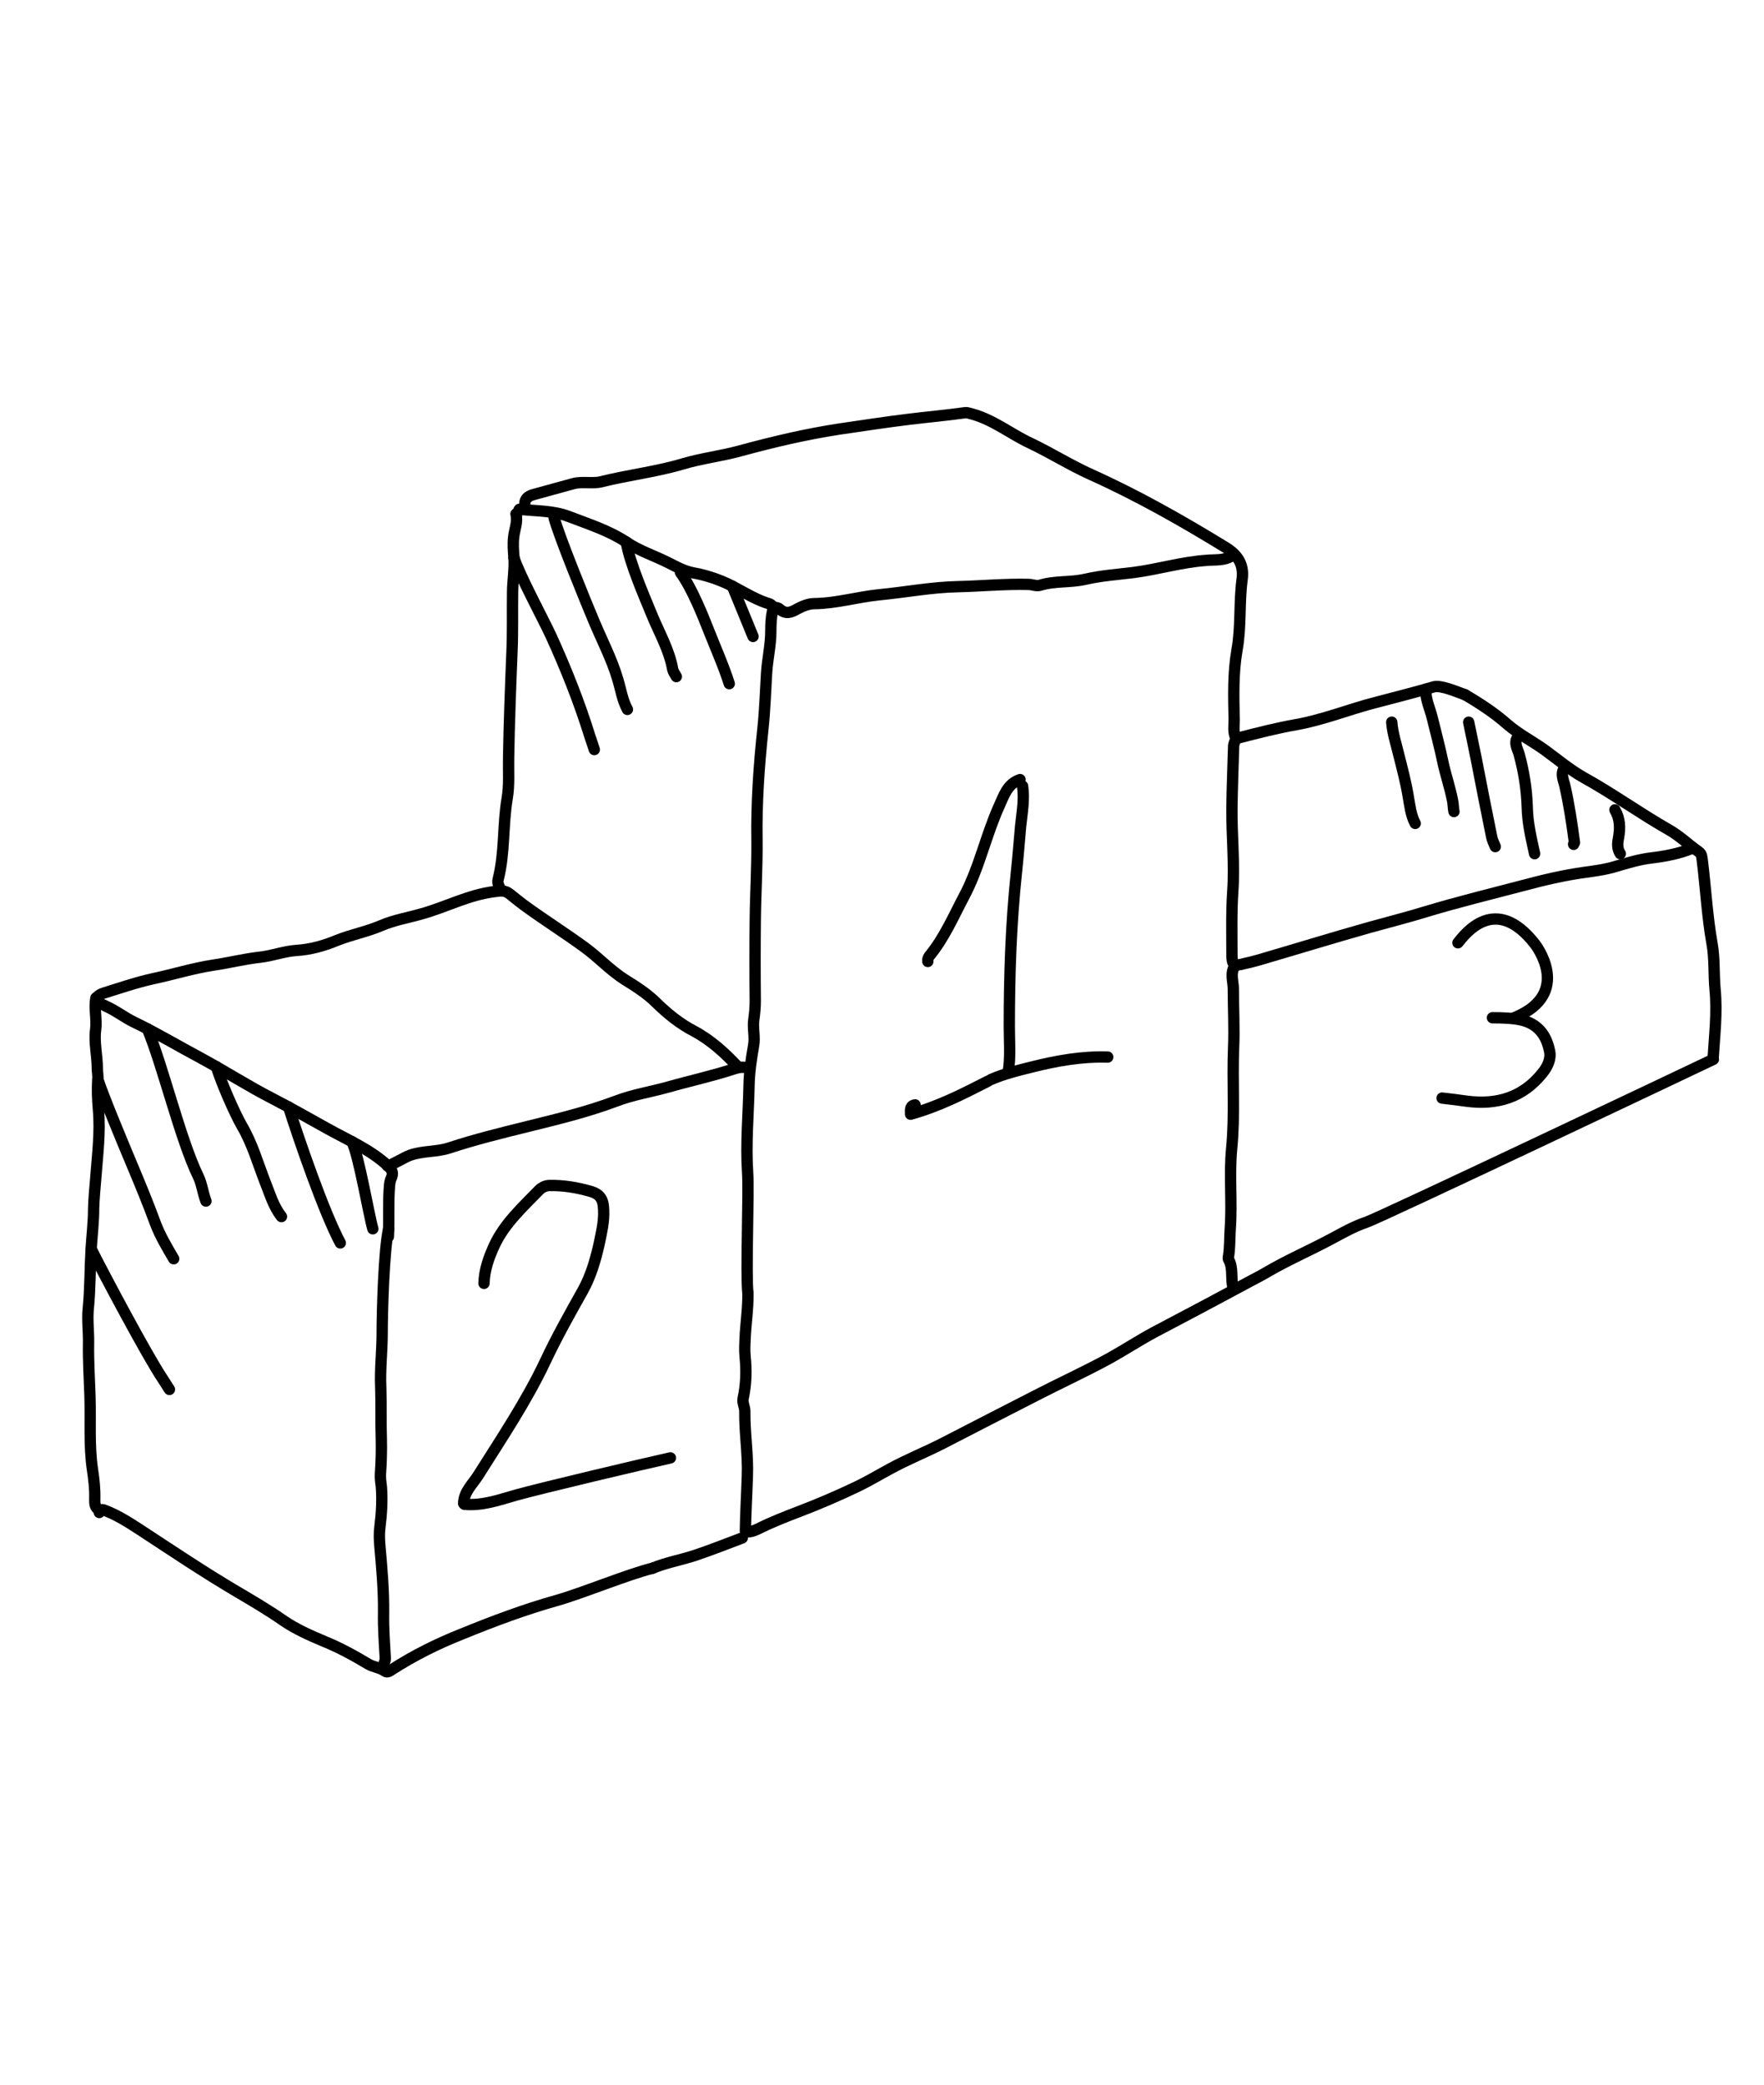 <?xml version="1.0" encoding="utf-8"?>
<!-- Generator: Adobe Illustrator 21.1.0, SVG Export Plug-In . SVG Version: 6.00 Build 0)  -->
<svg version="1.1" id="Calque_1" xmlns="http://www.w3.org/2000/svg" xmlns:xlink="http://www.w3.org/1999/xlink" x="0px" y="0px"
	 viewBox="0 0 623.6 737" style="enable-background:new 0 0 623.6 737;" xml:space="preserve">
<style type="text/css">
	.st0{fill:none;stroke:#000000;stroke-width:4;stroke-linecap:round;stroke-linejoin:round;stroke-miterlimit:10;}
</style>
<g>
	<path class="st0" d="M436.8,260.8c-0.9-2.1-0.5-4.3-0.5-6.5c-0.2-8.2-0.4-16.5,1-24.5c1.5-8.3,0.7-16.7,1.8-24.9
		c0.8-5.6-1.8-9-6.2-11.6c-15.2-9.3-30.7-18.1-46.9-25.4c-7.6-3.4-14.5-7.8-21.9-11.3c-6.8-3.2-12.8-8.1-20.3-10.2
		c-0.9-0.2-1.8-0.6-2.6-0.5c-6.5,0.9-13.1,1.5-19.7,2.3c-8.3,1-16.6,2.3-24.9,3.5c-11.7,1.8-23.2,4.5-34.6,7.6
		c-6.8,1.9-13.9,2.7-20.6,4.7c-9.4,2.8-19.2,3.9-28.8,6.3c-3.2,0.8-6.7-0.2-10,0.7c-4.7,1.3-9.5,2.6-14.2,3.9
		c-1.7,0.5-2.8,1.4-2.9,3.2"/>
	<path class="st0" d="M605.7,374.5c-4.6,2.2-117.9,56-122.7,57.6c-4.2,1.4-8.1,3.6-12,5.7c-7.8,4.2-16,7.7-23.6,12.2
		c-1.6,0.9-3.2,1.8-4.8,2.6c-11.5,6.2-23,12.3-34.6,18.4c-5.4,2.9-10.4,6.2-15.8,9.2c-8.6,4.7-17.6,8.8-26.3,13.3
		c-10.7,5.5-21.5,11-32.3,16.6c-6.2,3.2-12.8,5.8-19,9.2c-3.9,2.1-7.7,4.4-11.7,6.3c-6.5,3.1-13.2,6-20,8.6
		c-5,1.9-10.1,3.9-14.9,6.3c-1.3,0.6-2.7,1.2-4.2,1"/>
	<path class="st0" d="M605.7,374.5"/>
	<path class="st0" d="M435.5,196.5c-2.8,1.8-6,1.3-9,1.6c-8.8,0.6-17.2,3.2-25.8,4.3c-5.7,0.7-11.5,1.1-17.1,2.4
		c-5.3,1.2-10.7,0.5-15.9,2.1c-1.4,0.4-2.8-0.3-4.2-0.3c-8.3-0.2-16.6,0.6-24.9,0.8c-9.4,0.2-18.7,2-28.1,2.9
		c-7.6,0.8-14.9,3-22.6,3.1c-2.1,0-4.2,0.9-6.1,1.9c-2.1,1.2-4,2-6.2,0c-0.4-0.4-1.4-0.6-2.2-0.7"/>
	<path class="st0" d="M163.9,531.5c0.1-4.2,3.2-6.8,5.2-10c8.3-13.2,17-26.1,23.7-40.3c4-8.5,8.6-16.7,13.2-24.9
		c2.9-5.2,4.5-10.8,5.8-16.5c0.8-3.9,1.8-7.9,1.6-12c-0.1-3.8-1.2-5.7-4.9-6.7c-4.6-1.3-9.4-2.1-14.2-2c-1.6,0-2.9,0.8-3.8,1.7
		c-5.8,6-12.1,11.7-15.7,19.4c-1.9,4.1-3.6,8.7-3.7,13.5"/>
	<path class="st0" d="M260.8,377.1c-4.6-4.9-9.5-9.4-15.5-12.6c-5-2.6-9.3-6.1-13.3-10c-3.2-3.2-7.1-5.7-11-8.1
		c-5.2-3.3-9.3-7.8-14.2-11.4c-7.1-5.2-14.6-9.9-21.7-15.1c-1.6-1.2-3.2-2.5-4.7-3.7c-1.9-1.6-3.4-1.3-5.6-1c-9,1.1-17,5.4-25.5,7.8
		c-4.8,1.4-9.8,2.2-14.5,4.2c-5.1,2.2-10.6,3.2-15.8,5.3c-4.6,1.9-9.3,3.2-14.2,3.5c-4.4,0.3-8.5,1.9-12.9,2.4
		c-5.5,0.6-11,2-16.5,2.8c-7.2,1.1-14.2,3.3-21.3,4.8c-5.9,1.3-11.7,3.3-17.5,5.1c-0.9,0.3-1.6,0.7-2.2,1.3"/>
	<path class="st0" d="M598.2,299.9c-4.6,1.9-9.5,2.8-14.4,3.4c-4.3,0.5-8.5,1.8-12.6,3c-3.6,1.1-7.3,1.6-11,2.1
		c-7.3,1-14.5,2.7-21.6,4.6c-11.4,3-22.9,5.8-34.2,9.2c-6.8,2.1-13.6,3.8-20.4,5.7c-13.1,3.7-26.1,7.7-39.1,11.5
		c-1.7,0.5-3.4,0.9-5.2,1.3c-3.5,1-4.2,0.4-4.2-3.2c0-7.4-0.2-14.9,0.3-22.3c0.7-9.9-0.4-19.8-0.3-29.7c0.1-7.2,0.4-14.4,0.6-21.6
		c0-1,0.5-1.7,0.7-2.6"/>
	<path class="st0" d="M264.6,377.7c-1.8-0.7-3.3-0.4-5.2,0.2c-7.6,2.5-15.5,4.2-23.2,6.4c-6.1,1.7-12.5,2.7-18.5,5
		c-10.1,3.8-20.5,6.3-31,8.9c-9.3,2.3-18.7,4.6-27.8,7.6c-4.5,1.5-9.4,1-13.9,2.6c-1.8,0.6-6.1,3.3-8,3.8"/>
	<path class="st0" d="M137.4,434.4c-1.7,7.3-2.3,29.6-2.3,37c0,6.4-0.8,12.7-0.5,19.1c0.2,6,0,12.1,0.2,18.1c0.1,4.1,0,8.2-0.3,12.3
		c-0.1,1.6,0.1,3,0.3,4.5c0.4,4.8,0.1,9.7-0.5,14.5c-0.3,2.2-0.2,4.5,0,6.8c0.7,7.8,1.4,15.7,1.3,23.6c-0.1,5.3,0.3,10.6,0.6,15.8
		c0.1,1.3-0.8,2.3-0.7,3.6"/>
	<path class="st0" d="M124.4,403.6c2.4,4.6,6,26,7.4,30.8"/>
	<path class="st0" d="M137.3,437.2c0.3-6-0.1-12.1,0.4-18.1c0.1-0.9,0.2-1.7,0.6-2.6c0.7-1.5,0.6-2.7-1.1-4.3
		c-6.4-5.9-14.3-9.2-21.8-13.4c-6.3-3.5-12.6-7.1-19-10.4c-8.6-4.4-16.8-9.7-25.3-14.3c-7.9-4.2-15.7-8.9-23.8-12.8
		c-3.3-1.6-6.3-4-9.7-5.5c-1-0.5-2-1.1-3.2-1"/>
	<path class="st0" d="M35.1,534.7c0.4-1.3,1.1-1.1,2.1-0.7c4.4,1.7,8.3,4.2,12.3,6.8c11.3,7.4,22.6,15,34.3,21.9
		c5.6,3.3,11.2,6.6,16.5,10.3c4.4,3,9.4,5.2,14.4,7.3c5.4,2.2,10.5,5,15.5,8c1.9,1.1,4.1,1.2,5.9,2.5c0.8,0.6,1.8-0.1,2.5-0.6
		c7.8-5,16-9.1,24.6-12.5c11-4.5,22.2-8.7,33.6-11.9c8.6-2.4,25.3-9.3,33.9-11.4"/>
	<path class="st0" d="M264.4,457.2c-0.8-6.9,0.4-35.8-0.1-42.6c-0.7-10.4,0.3-20.7,0.5-31c0.1-4.6,0.8-9.3,1.6-13.9
		c0.6-3.2-0.4-6.2,0.1-9.4c0.3-2.1,0.5-4.3,0.5-6.4c-0.1-9.6-0.1-19.2,0-28.7c0.1-9.4,0.7-18.7,0.6-28.1
		c-0.2-13.2,0.7-26.3,2.1-39.4c0.7-6.6,0.9-13.1,1.3-19.7c0.3-5,1.5-9.9,1.5-14.9c0-2.4,0.1-4.8,0.6-7.1c0.2-1.1,0.1-2.2-1.3-2.6
		c-6-1.8-11.1-5.7-16.8-8c-3.2-1.3-6.6-2.3-10-2.9c-3.2-0.6-6-2.2-8.6-3.5c-4.9-2.5-10.3-4.2-14.9-7.3c-6.3-4.2-13.4-6.4-20.4-9.1
		c-5.5-2.1-11.2-1.9-16.8-2.5c-1.5-0.2,0,0-1.9,1.6c0.7,2.8-0.5,5.4-0.8,8.1c-0.3,2.5-0.1,5,0.1,7.4c0.3,4.1-0.5,8.2-0.5,12.3
		c-0.1,6.9,0.1,13.8-0.2,20.7c-0.5,12.6-1,25.2-1.2,37.8c-0.1,4.7,0.3,9.5-0.5,14.2c-1.6,9.5-0.8,19.3-3.2,28.7
		c-0.4,1.5,0.5,2.4,0.7,3.6"/>
	<path class="st0" d="M361.5,277.9c0.7,4.7-0.2,9.5-0.7,14.2c-0.5,5.5-0.9,11-1.5,16.5c-1.9,18-2.5,36.1-2.5,54.3
		c0,5.4,0.5,10.8-0.4,16.2"/>
	<path class="st0" d="M517.9,245.6c-2.6-0.9-8.5-3.5-11-2.8c-6.8,2-13.6,3.7-20.4,5.5c-9.5,2.4-18.7,6.2-28.4,7.9
		c-6.8,1.2-13.4,2.9-20,4.6"/>
	<path class="st0" d="M360.6,275.6c-4.5,1.5-5.7,5.7-7.4,9.4c-4.7,10.4-7,21.8-12.4,31.9c-3.8,7.2-7,14.7-12.2,21
		c-0.5,0.7-0.7,1.2-0.6,2"/>
	<path class="st0" d="M181.7,197.2c1.7,5.6,10.6,22.2,13,27.4c5.3,11.6,10,23.4,13.8,35.6c0.5,1.6,1.1,3.2,1.6,4.8"/>
	<path class="st0" d="M33.9,352.8c-0.7,3.8,0.4,7.5-0.1,11.3c-0.6,4.5,0.6,9,0.6,13.6c0,1.2,0.3,2.6,0.2,3.9
		c-0.3,3.6-0.1,7.1,0.2,10.7c0.7,7.8-0.3,15.7-0.9,23.6c-0.3,3.8-0.7,7.6-0.8,11.3c0,4.9-0.6,9.7-0.9,14.5c-0.4,7-0.3,14-1,21
		c-0.4,4,0.2,8.2,0.1,12.3c-0.1,6.1,0.3,12.3,0.5,18.4c0.3,8.7-0.4,17.5,0.9,26.2c0.5,3.3,0.9,6.8,0.8,10.3c0,1.5-0.1,3.1,1.6,3.9"
		/>
	<path class="st0" d="M195.9,183.1c1.6,6.2,11.4,30.2,13.9,36.1c2.9,7,6.5,13.8,8.6,21c1.1,3.6,1.6,7.3,3.4,10.6"/>
	<path class="st0" d="M515.3,337.3"/>
	<path class="st0" d="M528.2,356.7"/>
	<path class="st0" d="M34.6,381.6c1.9,5.9,9.5,24.1,11.9,29.8c2.9,6.9,5.8,13.9,8.4,21c1.7,4.5,4.1,8.5,6.5,12.6"/>
	<path class="st0" d="M527.6,359.8c3.2,0,7.9,0.1,11,1c5.6,1.6,8.2,5.7,9.2,10.8c0.6,2.7-0.7,5.5-2.5,7.7
		c-6.9,8.7-16.1,11.4-26.8,10c-2.9-0.4-5.8-0.8-8.7-1.1"/>
	<path class="st0" d="M52.1,363.7c5.5,13.2,11.7,39.3,18,52.2c1.3,2.7,1.6,5.8,2.7,8.7"/>
	<path class="st0" d="M237,515.4c-9.5,2.1-45,10.5-54.4,13.1c-6,1.7-12,3.9-18.4,3.3"/>
	<path class="st0" d="M436.5,341.5c-1.7,2.6-0.5,5.5-0.5,8.1c0,6.9,0.4,13.8,0.1,20.7c-0.5,12,0.5,23.9-0.7,35.8
		c-0.9,9.5,0.2,19-0.5,28.4c-0.2,3.2-0.1,6.5-0.6,9.7c-0.1,0.3-0.1,0.7,0,1c1.8,3.2,0.7,6.7,1.6,10"/>
	<path class="st0" d="M76.5,377.1c1.6,5.3,6.3,16.2,9,20.9c3.7,6.3,5.6,13.1,8.2,19.8c1.7,4.2,2.9,8.6,5.8,12.3"/>
	<path class="st0" d="M517.9,245.6c5.3,3.1,10.5,6.5,15,10.5c4.2,3.6,9,6,13.4,9.2c4.5,3.3,8.8,6.9,13.6,9.6
		c10.3,5.7,19.8,12.6,30,18.4c3.9,2.2,7,5.3,10.6,7.8c1.2,0.8,1.1,2,1.3,3.2c1.2,9.7,1.7,19.4,3.4,29.1c1,5.4,0.6,11,1.1,16.4
		c0.8,8.2-0.2,16.4-0.7,24.6"/>
	<path class="st0" d="M221.4,191.6c1.1,7.2,6.4,19.3,9.1,25.9c2.6,6.3,6.1,12.3,7.3,19.1c0.2,0.9,0.8,1.7,1.3,2.6"/>
	<path class="st0" d="M536.9,260.1c-2,2.2-0.5,4.4,0.1,6.4c1.7,6.2,2.7,12.4,2.9,18.8c0.1,5.6,1.4,11,2.6,16.5"/>
	<path class="st0" d="M262.4,543.7c-5.6,2.1-11.1,4.3-16.8,6.2c-4.9,1.6-10.1,2.5-14.9,4.5"/>
	<path class="st0" d="M519.2,255.3c0.9,4.2,1.7,8.4,2.6,12.6c1.8,9.3,3.6,18.5,5.5,27.8c0.2,1.2,0.8,2.4,1.3,3.6"/>
	<path class="st0" d="M243.3,202.6c-0.5,0.9-3.5-1.2-2.6,0c3.9,5.4,7.6,14.6,10,20.7c2.4,6.1,5.1,12.1,7.1,18.4"/>
	<path class="st0" d="M492,255.3c0.3,4,1.6,7.8,2.5,11.6c1.2,4.8,2.5,9.6,3.3,14.5c0.6,3.3,0.9,6.7,2.5,9.7"/>
	<path class="st0" d="M391.6,373.7c-9.1-0.3-18,1.3-26.8,3.5c-4.8,1.2-9.8,2.4-14.4,4.4"/>
	<path class="st0" d="M102,391.3c3.8,11.9,12.4,37,18.3,48.1"/>
	<path class="st0" d="M32.3,441.7c4.5,8.9,19.7,37.6,25.3,45.9c0.8,1.2,1.5,2.4,2.3,3.6"/>
	<path class="st0" d="M264.4,457.2c0.1,5.4-0.8,10.8-1,16.2c-0.1,2-0.2,4.1,0,6.1c0.5,5,0.4,9.9-0.7,14.9c-0.3,1.5,0.6,3,0.6,4.5
		c-0.1,7.7,1.2,15.3,0.9,22.9c-0.2,6.5-0.6,12.9-0.7,19.4"/>
	<path class="st0" d="M349.3,382.2c-8.8,4.5-17.6,9-27.4,11.7c-0.1-2,0-3.1,1.6-3.3"/>
	<path class="st0" d="M504,244.3c0.1,3.3,1.5,6.2,2.3,9.4c1.3,5.3,2.7,10.5,3.8,15.8c1,4.6,2.5,8.9,3.4,13.5
		c0.3,1.3,0.2,2.6,0.5,3.9"/>
	<path class="st0" d="M553.1,271.4c-1.6,2.2-0.3,4.5,0.1,6.4c1.5,6.6,2.5,13.3,3.4,20.1c0,0.2-0.4,0.4-0.3,0.6"/>
	<path class="st0" d="M570.9,286.3c1.8,3.1,1.9,6.3,1.3,9.7c-0.4,2-0.6,4,0.6,5.8"/>
	<path class="st0" d="M258.9,207.2c1.5,3.7,5.8,14.1,7.3,17.8"/>
	<path class="st0" d="M175.5,311.8"/>
</g>
<path class="st0" d="M535.3,359.8c21.1-8.6,7.3-26.1,7.3-26.1c-14-17.9-24.7-3.5-27.2-0.4"/>
</svg>
